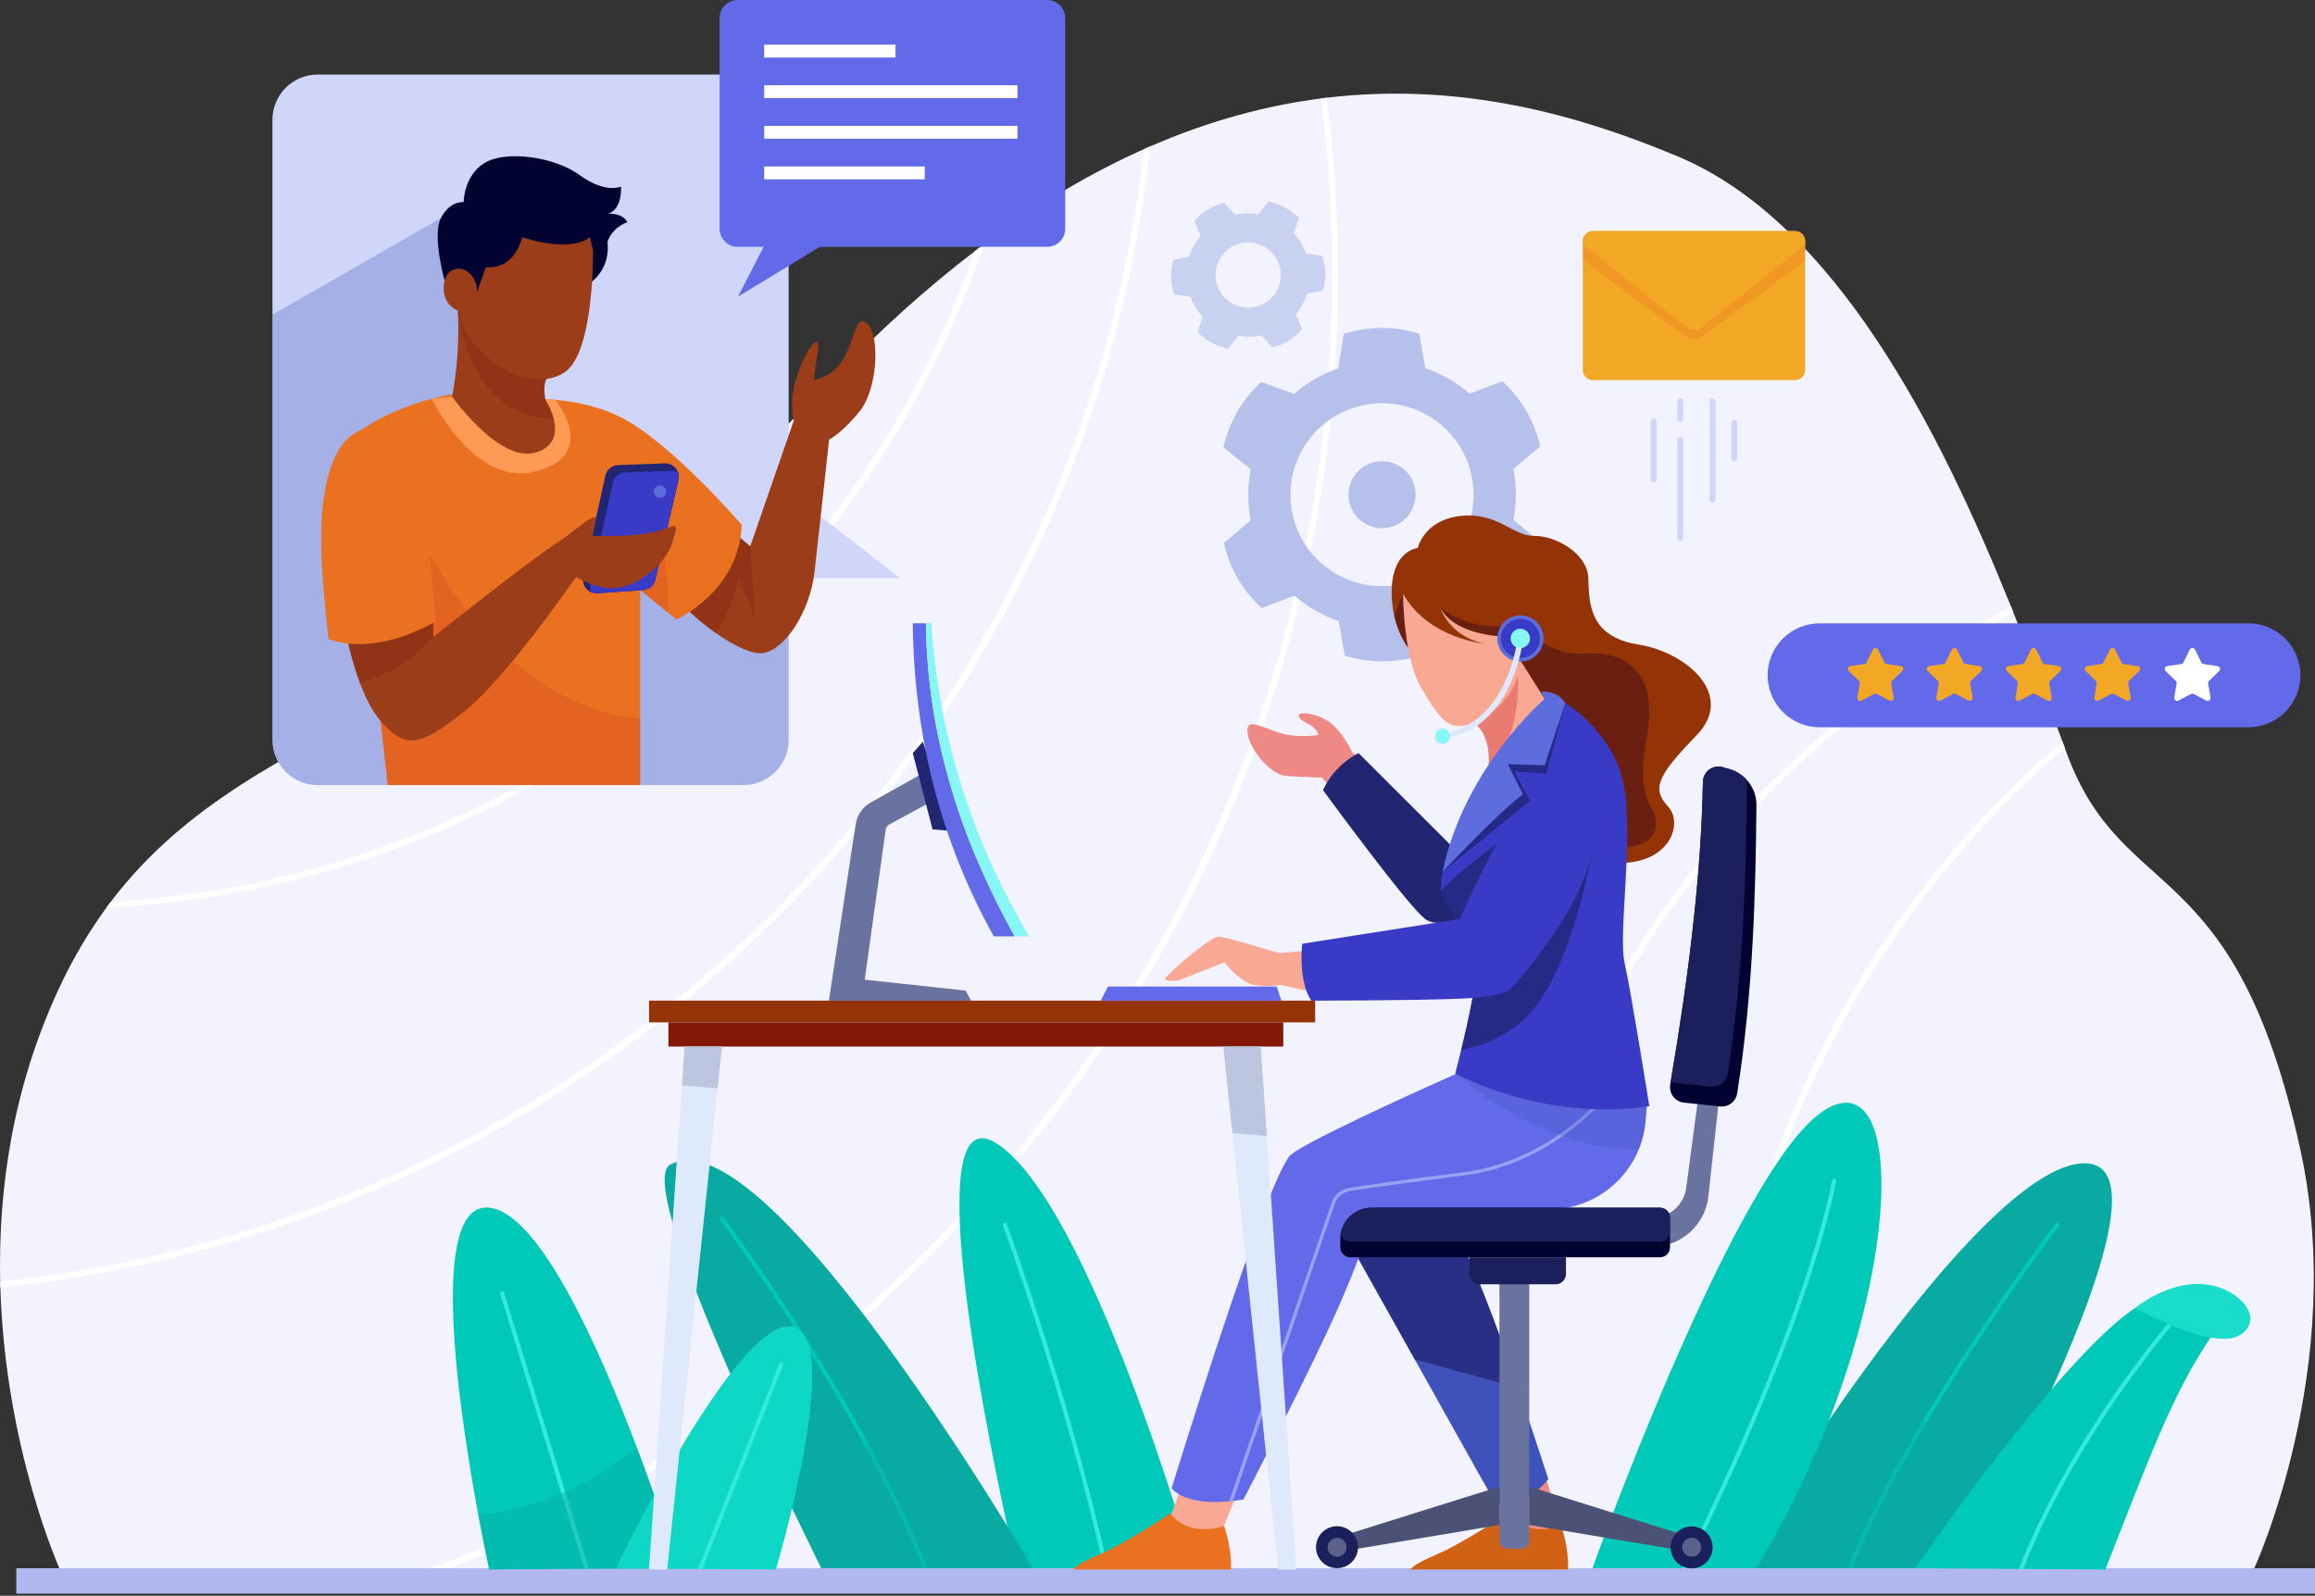 <svg width="219" height="151" viewBox="0 0 219 151" fill="none" xmlns="http://www.w3.org/2000/svg">
<rect x="0" y="0" width="219" height="151" fill="#333333" stroke="none"/>
<path d="M213.206 148.511H5.668C5.668 148.511 0.496 137.11 0.033 121.83C0.033 121.645 0.026 121.456 0.017 121.27C-0.171 112.699 1.138 102.956 5.668 93.345C6.886 90.73 8.355 88.239 10.054 85.907C10.195 85.714 10.338 85.521 10.479 85.332C24.466 66.895 48.685 67.29 78.506 36.15C83.194 31.256 87.772 27.159 92.235 23.755C92.516 23.543 92.799 23.329 93.081 23.117C98.302 19.224 103.361 16.274 108.234 14.104C108.432 14.014 108.633 13.927 108.83 13.841C114.462 11.392 119.844 9.978 124.958 9.318C125.144 9.29 125.329 9.269 125.515 9.246C138.51 7.705 149.721 11.04 158.679 14.783C173.555 20.994 183.465 40.575 190.244 57.399L190.469 57.967C192.217 62.332 193.752 66.497 195.107 70.177C195.185 70.377 195.256 70.579 195.331 70.78C195.39 70.951 195.452 71.112 195.512 71.278C200.859 85.771 211.4 80.383 217.619 108.81C222.108 129.324 213.206 148.511 213.206 148.511Z" fill="#F3F3FF"/>
<path d="M125.518 9.246C125.331 9.269 125.147 9.29 124.961 9.318C125.671 14.859 126.027 20.44 126.026 26.027C126.026 82.185 90.329 130.173 40.426 148.511H42.186C59.245 142.027 74.892 131.947 88.186 118.66C112.95 93.917 126.579 61.02 126.579 26.027C126.582 20.417 126.227 14.812 125.518 9.246Z" fill="white"/>
<path d="M108.237 14.104C101.713 70.472 56.573 115.257 0.02 121.275C0.028 121.461 0.032 121.649 0.035 121.835C27.856 118.921 53.638 106.679 73.696 86.634C93.553 66.785 105.759 41.332 108.832 13.836C108.635 13.922 108.435 14.014 108.237 14.104Z" fill="white"/>
<path d="M92.235 23.755C80.195 58.081 48.361 83.187 10.478 85.336C10.336 85.526 10.194 85.719 10.053 85.912C33.005 84.736 54.411 75.248 70.78 58.89C81.02 48.651 88.574 36.442 93.08 23.116C92.799 23.329 92.516 23.543 92.235 23.755Z" fill="white"/>
<path d="M190.473 57.963L190.248 57.395C181.839 61.779 174.152 67.425 167.455 74.136C149.939 91.642 140.289 114.921 140.289 139.676C140.289 142.646 140.427 145.591 140.703 148.511H141.264C140.984 145.604 140.843 142.659 140.841 139.676C140.84 104.207 160.997 73.355 190.473 57.963Z" fill="white"/>
<path d="M195.334 70.772C195.259 70.575 195.188 70.373 195.109 70.168C193.274 71.741 191.491 73.391 189.761 75.118C172.245 92.623 162.592 115.904 162.592 140.662C162.592 143.297 162.701 145.912 162.919 148.51H163.479C163.259 145.923 163.148 143.307 163.148 140.662C163.148 112.741 175.642 87.678 195.334 70.772Z" fill="white"/>
<path d="M219 148.393H1.544V150.8H219V148.393Z" fill="#B1B7EF"/>
<path d="M195.426 128.426C194.991 129.442 194.541 130.463 194.083 131.478C190.109 140.252 185.528 148.392 185.528 148.392H164.317C164.245 148.104 167.875 141.901 172.903 134.566C172.95 134.498 172.994 134.432 173.041 134.364C180.464 123.57 190.858 110.434 196.96 110.087C202.089 109.795 199.449 118.98 195.426 128.426Z" fill="#09AAA2"/>
<path d="M194.777 116.003C194.627 116.196 180.894 134.265 175.207 148.393H174.78C180.458 134.187 194.318 115.96 194.464 115.762C194.48 115.741 194.499 115.724 194.522 115.711C194.544 115.698 194.569 115.689 194.595 115.686C194.621 115.683 194.647 115.685 194.672 115.692C194.697 115.699 194.72 115.711 194.741 115.727C194.781 115.759 194.807 115.806 194.814 115.858C194.821 115.909 194.808 115.961 194.777 116.003Z" fill="#00C9B9"/>
<g style="mix-blend-mode:multiply" opacity="0.45">
<path d="M195.426 128.426C194.991 129.442 194.541 130.463 194.083 131.478C190.109 140.252 185.528 148.392 185.528 148.392H164.317C164.245 148.104 167.875 141.901 172.903 134.566C178.151 135.311 187.646 135.372 195.426 128.426Z" fill="#09AAA2"/>
</g>
<path d="M210.148 125.11C205.764 130.991 203.383 137.841 199.166 148.513L191.399 148.461H190.973L181.162 148.398C181.162 148.398 187.71 138.902 194.079 131.484C196.951 128.139 199.793 125.213 201.979 123.778L205.795 124.401L206.241 124.475L210.148 125.11Z" fill="#00C9B9"/>
<path d="M206.241 124.469C206.233 124.49 206.22 124.509 206.205 124.525C206.103 124.64 196.592 135.362 191.399 148.459H190.973C195.874 136.024 204.678 125.684 205.795 124.398C205.866 124.315 205.905 124.277 205.916 124.264C205.947 124.23 205.99 124.207 206.036 124.201C206.082 124.195 206.129 124.205 206.168 124.23C206.207 124.255 206.236 124.293 206.25 124.338C206.264 124.382 206.262 124.43 206.243 124.473L206.241 124.469Z" fill="#36EAD9"/>
<path d="M201.98 123.772C201.98 123.772 209.294 127.835 211.826 126.371C214.358 124.906 211.967 121.859 208.52 121.526C205.074 121.193 201.98 123.772 201.98 123.772Z" fill="#19DDCA"/>
<path d="M173.041 134.364C171.154 139.23 168.85 143.923 166.155 148.393H150.647C150.647 148.393 164.418 109.914 172.722 104.973C179.331 101.032 180.022 116.381 173.041 134.364Z" fill="#00C9B9"/>
<path d="M173.712 111.779C170.981 125.042 162.311 142.898 159.545 148.392H159.108C161.765 143.135 170.575 125.065 173.326 111.7C173.336 111.649 173.367 111.604 173.41 111.575C173.454 111.546 173.507 111.536 173.558 111.546C173.61 111.557 173.655 111.587 173.684 111.631C173.713 111.674 173.723 111.728 173.712 111.779Z" fill="#36EAD9"/>
<path d="M112.967 148.393H96.176C96.176 148.393 95.813 146.874 95.288 144.421C92.904 133.406 87.013 103.58 94.25 108.178C103.098 113.802 112.967 148.393 112.967 148.393Z" fill="#00C9B9"/>
<path d="M104.838 148.392H104.431C100.502 131.206 94.938 116.132 94.87 115.951C94.853 115.902 94.855 115.847 94.878 115.8C94.901 115.753 94.941 115.716 94.991 115.699C95.015 115.69 95.041 115.685 95.067 115.687C95.093 115.688 95.119 115.694 95.142 115.705C95.166 115.717 95.187 115.733 95.204 115.752C95.222 115.772 95.235 115.795 95.243 115.819C95.308 115.998 100.895 131.147 104.838 148.392Z" fill="#36EAD9"/>
<path d="M97.673 148.393H77.704C77.704 148.393 76.572 146.129 74.926 142.701C73.942 140.649 72.779 138.186 71.567 135.535C71.488 135.37 71.413 135.204 71.338 135.039C70.734 133.711 70.119 132.346 69.508 130.965C69.369 130.646 69.227 130.322 69.085 129.999C65.048 120.731 61.496 111.227 63.407 110.2C69.299 107.037 81.745 123.668 89.901 135.988C92.065 139.248 93.923 142.211 95.284 144.419C96.785 146.865 97.673 148.393 97.673 148.393Z" fill="#09AAA2"/>
<path d="M87.748 148.392H87.329C84.523 141.325 80.383 133.981 76.675 128.031C76.142 127.178 75.621 126.358 75.112 125.569C71.292 119.638 68.254 115.592 68.174 115.486C68.142 115.444 68.128 115.391 68.135 115.339C68.142 115.287 68.169 115.239 68.211 115.207C68.253 115.175 68.306 115.161 68.359 115.168C68.411 115.175 68.458 115.203 68.49 115.245C68.573 115.355 71.884 119.763 75.944 126.137C75.944 126.137 75.944 126.145 75.952 126.149C76.039 126.283 76.126 126.42 76.217 126.563C76.221 126.572 76.226 126.58 76.233 126.587C80.162 132.791 84.732 140.749 87.748 148.392Z" fill="#00C9B9"/>
<g style="mix-blend-mode:multiply" opacity="0.45">
<path d="M97.673 148.393H77.704C77.704 148.393 76.572 146.129 74.925 142.702C73.942 140.649 72.779 138.187 71.567 135.535C71.487 135.37 71.413 135.205 71.338 135.039C70.734 133.711 70.119 132.346 69.508 130.965C74.702 134.586 83.051 138.982 89.897 135.989C92.06 139.249 93.918 142.213 95.279 144.421C96.785 146.865 97.673 148.393 97.673 148.393Z" fill="#09AAA2"/>
</g>
<path d="M64.196 148.393L59.465 148.424L55.705 148.447H55.294L46.276 148.506C46.276 148.506 45.827 146.454 45.251 143.363C43.447 133.662 40.418 113.665 46.276 114.278C50.969 114.761 56.581 127.261 60.254 136.986C60.85 138.556 61.395 140.062 61.877 141.43C63.316 145.513 64.196 148.393 64.196 148.393Z" fill="#00C9B9"/>
<path d="M55.705 148.447H55.294L47.321 122.429C47.306 122.38 47.312 122.327 47.336 122.282C47.361 122.237 47.402 122.203 47.452 122.188C47.476 122.18 47.502 122.178 47.527 122.18C47.553 122.183 47.577 122.19 47.6 122.202C47.622 122.215 47.642 122.231 47.658 122.251C47.674 122.271 47.686 122.294 47.693 122.318L55.705 148.447Z" fill="#36EAD9"/>
<g style="mix-blend-mode:multiply" opacity="0.45">
<path d="M64.196 148.393L59.465 148.424L55.705 148.447H55.294L46.276 148.506C46.276 148.506 45.827 146.454 45.251 143.363C52.184 142.678 57.362 139.356 60.254 136.987C60.85 138.556 61.395 140.063 61.877 141.43C63.316 145.513 64.196 148.393 64.196 148.393Z" fill="#09AAA2"/>
</g>
<path d="M74.93 142.702C74.14 146.03 73.403 148.511 73.403 148.511L66.454 148.468H66.027L59.465 148.429L58.25 148.42C58.25 148.42 59.733 145.344 61.874 141.44C63.918 137.725 66.561 133.257 69.087 130.004C71.227 127.248 73.278 125.358 74.813 125.52C74.913 125.532 75.012 125.55 75.109 125.574C75.439 125.675 75.729 125.875 75.941 126.146C75.941 126.146 75.941 126.155 75.95 126.159C76.051 126.288 76.14 126.426 76.215 126.573C76.218 126.582 76.224 126.59 76.23 126.597C76.447 127.052 76.596 127.537 76.672 128.036C77.281 131.537 76.05 137.976 74.93 142.702Z" fill="#0ED8C5"/>
<path d="M74.09 129.174L71.572 135.535L66.454 148.467H66.027L71.343 135.044L73.722 129.033C73.742 128.985 73.78 128.946 73.828 128.926C73.876 128.905 73.93 128.904 73.978 128.923C74.026 128.942 74.065 128.979 74.086 129.026C74.106 129.073 74.108 129.126 74.09 129.174Z" fill="#36EAD9"/>
<path d="M130.74 49.982C132.492 49.982 133.912 48.562 133.912 46.811C133.912 45.06 132.492 43.641 130.74 43.641C128.988 43.641 127.567 45.06 127.567 46.811C127.567 48.562 128.988 49.982 130.74 49.982Z" fill="#B5C1EA"/>
<path d="M143.169 49.204C143.477 47.609 143.475 45.969 143.162 44.375L145.699 42.247C145.164 39.832 143.963 37.78 142.131 36.072L139.029 37.252C137.802 36.185 136.38 35.366 134.842 34.838L134.264 31.578C131.907 30.836 129.528 30.854 127.13 31.578L126.602 34.85C125.066 35.382 123.648 36.205 122.424 37.274L119.308 36.144C117.487 37.814 116.308 39.878 115.741 42.319L118.313 44.411C118.005 46.006 118.007 47.646 118.32 49.24L115.783 51.369C116.318 53.783 117.519 55.836 119.351 57.544L122.454 56.363C123.681 57.429 125.102 58.249 126.64 58.778L127.218 62.037C129.575 62.78 131.954 62.761 134.346 62.037L134.874 58.766C136.41 58.234 137.829 57.411 139.053 56.341L142.168 57.471C143.991 55.802 145.168 53.737 145.735 51.296L143.169 49.204ZM122.077 46.811C122.077 45.099 122.585 43.425 123.536 42.001C124.488 40.577 125.841 39.468 127.424 38.812C129.007 38.157 130.749 37.985 132.429 38.319C134.11 38.653 135.653 39.477 136.865 40.688C138.076 41.899 138.902 43.441 139.236 45.121C139.57 46.8 139.399 48.541 138.743 50.123C138.088 51.705 136.977 53.057 135.553 54.008C134.128 54.959 132.453 55.467 130.74 55.467C128.442 55.467 126.239 54.555 124.615 52.932C122.99 51.309 122.077 49.107 122.077 46.811Z" fill="#B5C1EA"/>
<path opacity="0.67" d="M123.554 23.982C123.425 23.635 123.264 23.3 123.071 22.984C122.875 22.661 122.647 22.359 122.391 22.081L122.874 20.632C122.096 19.823 121.085 19.275 119.982 19.062L119.044 20.27C118.304 20.145 117.546 20.165 116.814 20.328L115.801 19.183C114.709 19.451 113.727 20.05 112.99 20.899L113.57 22.315C113.093 22.894 112.733 23.56 112.508 24.275L111.008 24.58C110.695 25.658 110.724 26.808 111.09 27.869L112.607 28.076C112.87 28.779 113.266 29.424 113.773 29.977L113.29 31.426C114.071 32.236 115.084 32.784 116.189 32.995L117.127 31.788C117.867 31.912 118.624 31.892 119.357 31.73L120.369 32.875C121.461 32.607 122.443 32.008 123.18 31.159L122.6 29.743C123.077 29.164 123.438 28.498 123.663 27.782L125.162 27.478C125.476 26.4 125.448 25.25 125.081 24.189L123.554 23.982ZM119.689 28.66C119.168 28.978 118.565 29.135 117.955 29.11C117.345 29.085 116.757 28.88 116.263 28.521C115.77 28.162 115.395 27.665 115.184 27.092C114.974 26.52 114.938 25.898 115.081 25.305C115.225 24.712 115.541 24.175 115.989 23.762C116.438 23.349 116.999 23.078 117.602 22.983C118.205 22.888 118.822 22.975 119.376 23.231C119.93 23.487 120.395 23.901 120.713 24.422C121.139 25.119 121.271 25.958 121.078 26.753C120.886 27.547 120.387 28.233 119.689 28.66Z" fill="#B5C1EA"/>
<path d="M74.604 11.337V46.518L85.138 54.701H74.604V70.008C74.604 71.144 74.151 72.234 73.347 73.037C72.543 73.84 71.452 74.291 70.315 74.291H30.058C29.496 74.291 28.939 74.18 28.419 73.965C27.899 73.75 27.426 73.434 27.028 73.036C26.63 72.638 26.315 72.166 26.099 71.647C25.884 71.127 25.773 70.57 25.774 70.008V11.335C25.773 10.772 25.884 10.216 26.099 9.696C26.315 9.176 26.63 8.704 27.028 8.307C27.426 7.909 27.899 7.593 28.419 7.378C28.939 7.163 29.496 7.053 30.058 7.053H70.315C70.878 7.052 71.436 7.163 71.956 7.378C72.476 7.593 72.949 7.909 73.348 8.307C73.746 8.705 74.062 9.177 74.278 9.697C74.493 10.217 74.604 10.774 74.604 11.337Z" fill="#CFD6F9"/>
<g style="mix-blend-mode:multiply" opacity="0.29">
<path d="M74.604 56.872V70.008C74.604 71.144 74.151 72.234 73.347 73.037C72.543 73.84 71.452 74.291 70.315 74.291H30.058C29.496 74.291 28.939 74.18 28.419 73.965C27.899 73.75 27.426 73.434 27.028 73.037C26.63 72.639 26.315 72.166 26.099 71.647C25.884 71.127 25.773 70.57 25.774 70.008V29.782L41.704 20.64L47.407 39.626L73.361 56.139L74.604 56.872Z" fill="#3F51BA"/>
</g>
<path d="M81.375 38.853C79.757 40.906 78.431 41.606 78.431 41.606C78.431 41.606 77.5 50.227 77.058 54.1C76.615 57.973 74.197 61.498 72.2 61.797C71.19 61.952 69.45 61.124 67.722 59.904C66.492 59.042 65.353 58.056 64.324 56.962C64.028 56.643 63.76 56.324 63.519 56.012C61.502 53.39 67.773 49.825 68.333 49.513C68.347 49.508 68.361 49.501 68.373 49.493L70.973 51.697L75.097 39.784C75.097 39.784 74.604 38.069 75.339 35.765C76.073 33.462 77.055 32.085 77.347 32.385C77.64 32.684 76.91 35.13 77.055 35.962C77.055 35.962 79.116 35.572 80.047 33.512C80.979 31.453 81.077 29.589 82.158 30.768C83.239 31.948 82.994 36.794 81.375 38.853Z" fill="#9B3D18"/>
<g style="mix-blend-mode:multiply" opacity="0.42">
<path d="M71.439 58.58L69.9 54.785C69.9 54.785 69.284 57.712 67.726 59.904C66.495 59.042 65.357 58.056 64.328 56.962L68.337 49.513C68.351 49.508 68.364 49.501 68.377 49.493L70.977 51.697L71.439 58.58Z" fill="#842715"/>
</g>
<path d="M70.166 49.657C69.933 55.971 63.986 58.623 63.986 58.623L60.559 55.814V74.285H36.682L35.143 60.515C32.754 61.054 31.34 60.463 31.34 60.463C30.855 57.255 30.653 54.011 30.736 50.767C30.87 46.694 31.582 42.842 33.446 41.27C35.723 39.348 38.92 38.252 40.84 37.733C41.839 37.461 42.491 37.344 42.491 37.344L43.995 37.465L48.465 37.81C49.808 37.689 51.16 37.695 52.502 37.827C54.404 37.999 56.703 38.449 58.784 39.511C63.523 41.93 70.166 49.657 70.166 49.657Z" fill="#EA711F"/>
<g style="mix-blend-mode:multiply" opacity="0.29">
<path d="M60.559 68.007V74.295H36.682L35.143 60.515C32.754 61.055 31.34 60.463 31.34 60.463C30.855 57.255 30.653 54.011 30.736 50.768C31.078 50.669 38.165 47.387 38.165 47.387C38.444 47.649 45.285 66.527 60.559 68.007Z" fill="#D84023"/>
</g>
<path d="M50.441 44.657C44.794 45.944 40.844 37.733 40.844 37.733C40.948 37.72 42.275 37.582 43.999 37.461L48.469 37.806C49.812 37.685 51.164 37.691 52.506 37.823C53.51 39.046 56.09 43.379 50.441 44.657Z" fill="#FF9A55"/>
<path d="M50.696 42.816C47.235 43.855 42.773 37.535 42.773 37.535C43.273 34.831 43.452 32.078 43.308 29.333C43.308 29.316 43.308 29.299 43.308 29.287C43.307 29.267 43.304 29.248 43.3 29.229C43.3 29.174 43.3 29.149 43.3 29.149C43.3 29.149 52.118 35.194 51.715 35.812C51.311 36.43 51.594 37.835 51.594 37.835C51.94 38.391 52.205 38.993 52.379 39.624C52.675 40.809 52.587 42.244 50.696 42.816Z" fill="#9B3D18"/>
<g style="mix-blend-mode:multiply" opacity="0.42">
<path d="M52.371 39.624C44.697 39.545 43.454 30.717 43.31 29.333C43.31 29.316 43.31 29.299 43.31 29.287C43.309 29.267 43.306 29.248 43.302 29.229C43.302 29.174 43.302 29.149 43.302 29.149C43.302 29.149 52.121 35.194 51.717 35.812C51.314 36.43 51.596 37.835 51.596 37.835C51.939 38.392 52.2 38.994 52.371 39.624Z" fill="#842715"/>
</g>
<path d="M42.056 26.527C42.056 26.527 40.863 22.302 41.706 20.64C42.549 18.979 43.862 19.122 43.862 19.122C43.862 19.122 43.872 16.598 45.856 15.409C47.839 14.22 52.379 14.785 54.836 16.569C57.293 18.354 58.754 17.656 58.754 17.656C58.754 17.656 58.904 19.812 57.514 20.233C57.514 20.233 58.854 20.085 59.349 21.027C59.349 21.027 57.96 21.448 57.465 22.886C57.465 22.886 57.986 25.76 55.133 27.198C52.281 28.636 45.785 29.428 45.785 29.428L43.429 28.611L42.056 26.527Z" fill="#020331"/>
<path d="M56.101 23.683C56.101 23.683 56.249 33.484 53.348 35.272C49.568 37.604 43.751 33.047 43.453 29.428C43.453 29.428 41.762 29.007 41.99 26.876C42.218 24.745 45.01 24.944 45.139 27.594L45.978 25.27C45.978 25.27 48.489 25.739 49.405 22.444C49.405 22.444 53.769 24.006 55.807 22.444L56.101 23.683Z" fill="#9B3D18"/>
<g style="mix-blend-mode:multiply" opacity="0.29">
<path d="M60.559 55.814C60.559 55.814 60.811 49.12 59.351 43.834C59.351 43.834 63.67 50.149 63.163 57.949L60.559 55.814Z" fill="#D84023"/>
</g>
<path d="M64.185 45.416L62.002 54.848C61.941 55.115 61.795 55.355 61.586 55.533C61.377 55.711 61.117 55.818 60.843 55.837L56.514 56.14C56.316 56.153 56.118 56.12 55.934 56.044C55.655 55.93 55.425 55.72 55.286 55.452C55.147 55.184 55.107 54.875 55.174 54.581L57.265 45.015C57.325 44.736 57.477 44.486 57.696 44.303C57.915 44.121 58.188 44.017 58.473 44.008L62.89 43.849C63.087 43.84 63.284 43.877 63.464 43.958C63.644 44.038 63.804 44.159 63.929 44.311C64.055 44.463 64.144 44.642 64.189 44.834C64.233 45.026 64.233 45.226 64.187 45.418L64.185 45.416Z" fill="#212572"/>
<path d="M64.185 45.416L62.002 54.848C61.941 55.115 61.795 55.356 61.586 55.534C61.377 55.712 61.117 55.818 60.843 55.837L56.514 56.14C56.316 56.153 56.118 56.12 55.934 56.044C55.835 55.804 55.812 55.538 55.87 55.284L57.961 45.714C58.022 45.436 58.174 45.186 58.393 45.004C58.612 44.822 58.885 44.717 59.169 44.707L63.586 44.548C63.771 44.54 63.956 44.574 64.127 44.647C64.225 44.891 64.246 45.16 64.185 45.416Z" fill="#393BC6"/>
<path d="M63.01 46.639C62.986 46.752 62.929 46.856 62.846 46.938C62.763 47.019 62.658 47.074 62.544 47.096C62.43 47.117 62.312 47.105 62.205 47.059C62.098 47.014 62.007 46.938 61.944 46.841C61.88 46.744 61.847 46.63 61.848 46.514C61.849 46.398 61.884 46.285 61.949 46.189C62.015 46.093 62.107 46.019 62.215 45.975C62.322 45.932 62.44 45.921 62.554 45.945C62.63 45.96 62.701 45.991 62.765 46.034C62.829 46.078 62.883 46.133 62.926 46.197C62.968 46.262 62.997 46.334 63.012 46.41C63.026 46.486 63.025 46.563 63.01 46.639Z" fill="#5E6DDD"/>
<path d="M63.586 51.382C63.026 53.279 60.61 55.227 58.606 55.59C56.602 55.952 54.499 54.589 54.499 54.589C54.499 54.589 47.775 64.368 43.717 67.492C39.66 70.616 38.402 70.947 36.003 68.216C35.226 67.329 34.582 66.036 34.077 64.688C33.016 61.887 32.523 58.87 32.523 58.87L40.995 57.542V60.263C40.995 60.263 50.269 52.924 52.434 51.539C54.6 50.155 55.438 49.023 56.413 48.921L55.991 50.711C55.991 50.711 60.461 50.869 62.356 50.203C64.251 49.536 64.15 49.481 63.586 51.382Z" fill="#9B3D18"/>
<g style="mix-blend-mode:multiply" opacity="0.42">
<path d="M40.993 57.538V60.259C40.993 60.259 38.852 63.123 34.076 64.689C33.014 61.888 32.522 58.871 32.522 58.871L40.993 57.538Z" fill="#842715"/>
</g>
<path d="M31.072 60.463C31.072 60.463 34.974 62.31 41.187 58.821C41.187 58.821 40.648 47.594 38.517 43.426C36.386 39.259 32.96 39.905 31.453 43.796C29.945 47.687 30.251 52.971 31.072 60.463Z" fill="#EA711F"/>
<path d="M142.538 143.249C142.538 143.249 138.31 146.08 135.929 147.08C133.548 148.081 133.44 148.511 133.44 148.511H148.348C148.365 147.111 148.142 145.718 147.689 144.393C146.945 142.277 142.538 143.249 142.538 143.249Z" fill="#D16115"/>
<path d="M140.564 139.504L142.68 143.316C142.68 143.316 144.198 145.509 147.689 144.393L146.119 139.504H140.564Z" fill="#EF8986"/>
<path d="M146.473 139.96C144.358 142.592 141.552 142.421 141.552 142.421L133.838 128.638L127.875 117.988V116.12L136.365 115.373L136.976 115.317C137.459 116.162 137.874 116.929 138.275 117.732C139.242 119.638 140.126 121.716 141.497 125.388C142.129 127.078 142.877 129.216 143.597 131.324C145.093 135.688 146.473 139.96 146.473 139.96Z" fill="#3F51BA"/>
<path opacity="0.75" d="M143.602 131.315C140.522 130.469 136.945 129.482 133.843 128.638L127.875 117.988V116.12L136.365 115.373L138.275 117.728C139.242 119.634 140.126 121.712 141.497 125.384C142.129 127.072 142.877 129.207 143.602 131.315Z" fill="#212572"/>
<path d="M110.65 143.249C110.65 143.249 106.422 146.08 104.041 147.08C101.66 148.081 101.552 148.511 101.552 148.511H116.46C116.476 147.111 116.254 145.718 115.801 144.393C115.057 142.277 110.65 143.249 110.65 143.249Z" fill="#EA711F"/>
<path d="M112.253 139.332L110.792 143.316C110.792 143.316 112.31 145.508 115.801 144.393L117.804 139.332H112.253Z" fill="#F9A993"/>
<path d="M155.803 104.441L155.682 105.991C155.518 108.159 154.587 110.197 153.054 111.74C151.522 113.282 149.489 114.228 147.321 114.407L129.459 115.903C129.459 115.903 129.534 116.945 126.863 123.129C124.192 129.314 117.629 141.891 117.629 141.891C117.276 141.948 116.939 141.998 116.62 142.031C116.5 142.044 116.386 142.058 116.269 142.066C111.92 142.471 110.833 140.828 110.833 140.828C110.833 140.828 119.993 111.009 122.127 109.258C123.65 108.004 132.659 103.883 137.71 101.622C137.79 101.585 137.869 101.55 137.944 101.516C139.855 100.66 141.14 100.096 141.14 100.096L142.671 100.55L155.803 104.441Z" fill="#636AEA"/>
<path d="M151.695 104.09C151.647 104.151 146.637 110.213 138.428 111.239C132.802 111.943 129.295 112.458 127.706 112.706C127.38 112.757 127.073 112.896 126.82 113.109C126.566 113.322 126.376 113.6 126.27 113.913L116.628 142.03C116.507 142.042 116.386 142.055 116.275 142.065L125.969 113.815C126.094 113.447 126.317 113.119 126.616 112.869C126.914 112.619 127.276 112.455 127.66 112.397C129.249 112.155 132.76 111.633 138.391 110.93C146.471 109.919 151.399 103.957 151.446 103.896L151.695 104.09Z" fill="#98A1F4"/>
<g style="mix-blend-mode:multiply" opacity="0.29">
<path d="M155.802 104.441L155.682 105.991C155.608 106.958 155.382 107.906 155.011 108.802C145.649 108.661 138.4 102.245 137.714 101.616C137.68 101.582 137.66 101.567 137.66 101.567L137.948 101.51L142.675 100.544L155.802 104.441Z" fill="#3F51BA"/>
</g>
<path d="M160.845 102.425L159.516 112.4C159.413 113.184 159.028 113.903 158.434 114.425C157.84 114.946 157.076 115.234 156.286 115.235V117.98C157.606 117.98 158.881 117.493 159.864 116.612C160.847 115.731 161.47 114.518 161.614 113.206L162.79 102.425H160.845Z" fill="#6A73A0"/>
<path d="M157.984 115.226V118.03C157.984 118.28 157.884 118.52 157.707 118.696C157.53 118.873 157.29 118.973 157.039 118.973H127.74C127.49 118.973 127.25 118.873 127.073 118.696C126.896 118.52 126.796 118.28 126.795 118.03V117.227C126.794 117.08 126.806 116.933 126.831 116.788C126.935 116.09 127.286 115.454 127.821 114.993C128.355 114.533 129.038 114.281 129.743 114.281H157.044C157.294 114.283 157.533 114.383 157.709 114.56C157.885 114.737 157.984 114.976 157.984 115.226Z" fill="#020331"/>
<path d="M157.984 115.226V116.539C157.984 116.663 157.96 116.786 157.913 116.901C157.865 117.015 157.796 117.119 157.708 117.207C157.62 117.295 157.516 117.364 157.401 117.412C157.287 117.459 157.164 117.483 157.04 117.483H127.74C127.533 117.484 127.331 117.416 127.167 117.29C127.002 117.164 126.884 116.987 126.831 116.787C126.935 116.089 127.286 115.453 127.821 114.992C128.355 114.532 129.038 114.28 129.743 114.28H157.044C157.294 114.282 157.533 114.382 157.709 114.559C157.885 114.737 157.984 114.976 157.984 115.226Z" fill="#1B1F5B"/>
<path d="M164.335 103.474C164.274 103.845 164.073 104.178 163.774 104.406C163.475 104.634 163.101 104.739 162.727 104.699L159.301 104.337C159.101 104.316 158.907 104.253 158.732 104.154C158.556 104.055 158.403 103.921 158.282 103.76C158.16 103.6 158.073 103.416 158.025 103.22C157.978 103.025 157.971 102.821 158.005 102.623C158.02 102.541 158.032 102.458 158.047 102.381C159.759 92.346 160.946 82.739 161.101 73.986C161.104 73.759 161.159 73.535 161.263 73.333C161.366 73.131 161.515 72.956 161.698 72.821C161.881 72.687 162.093 72.596 162.316 72.557C162.54 72.517 162.77 72.53 162.988 72.595L163.623 72.781C164.359 72.998 165.005 73.449 165.463 74.065C165.92 74.681 166.165 75.429 166.16 76.196C166.078 84.456 165.868 93.756 164.335 103.474Z" fill="#020331"/>
<path d="M163.437 101.596C163.378 101.967 163.179 102.301 162.88 102.53C162.582 102.758 162.207 102.864 161.833 102.825L158.403 102.462C158.279 102.45 158.157 102.421 158.041 102.377C159.753 92.341 160.94 82.735 161.095 73.981C161.098 73.754 161.154 73.53 161.258 73.328C161.363 73.126 161.512 72.951 161.696 72.817C161.879 72.683 162.092 72.593 162.316 72.554C162.54 72.516 162.77 72.529 162.988 72.595L163.623 72.781C164.237 72.962 164.79 73.307 165.223 73.778C165.25 73.958 165.262 74.139 165.259 74.321C165.185 82.578 164.97 91.881 163.437 101.596Z" fill="#1B1F5B"/>
<path d="M144.662 120.918V145.818C144.662 146.01 144.586 146.194 144.45 146.33C144.314 146.466 144.13 146.542 143.937 146.542H142.576C142.384 146.542 142.199 146.466 142.063 146.33C141.927 146.194 141.851 146.01 141.851 145.818V120.918H144.662Z" fill="#6A73A0"/>
<g style="mix-blend-mode:multiply" opacity="0.29">
<path d="M144.662 120.918V131.639L141.861 130.841V120.918H144.662Z" fill="#6A73A0"/>
</g>
<path d="M126.303 146.907L141.86 144.3V140.665L126.303 145.544V146.907Z" fill="#4B5275"/>
<path d="M128.416 146.86C128.668 145.793 128.007 144.724 126.94 144.472C125.872 144.22 124.802 144.881 124.55 145.948C124.298 147.015 124.96 148.084 126.027 148.336C127.095 148.587 128.164 147.927 128.416 146.86Z" fill="#1B1F5B"/>
<path d="M127.385 146.414C127.385 146.591 127.332 146.765 127.234 146.912C127.135 147.06 126.995 147.175 126.831 147.243C126.667 147.31 126.486 147.328 126.312 147.293C126.138 147.259 125.978 147.173 125.852 147.048C125.727 146.922 125.641 146.762 125.607 146.588C125.572 146.414 125.59 146.234 125.659 146.07C125.727 145.906 125.842 145.766 125.99 145.667C126.137 145.569 126.311 145.517 126.489 145.517C126.606 145.517 126.723 145.54 126.832 145.585C126.941 145.63 127.04 145.696 127.123 145.78C127.206 145.863 127.272 145.962 127.317 146.071C127.362 146.179 127.385 146.296 127.385 146.414Z" fill="#5B6189"/>
<path d="M160.219 146.907L144.662 144.3V140.665L160.219 145.544V146.907Z" fill="#4B5275"/>
<path d="M160.484 148.355C161.552 148.103 162.213 147.034 161.961 145.967C161.709 144.9 160.639 144.24 159.572 144.491C158.504 144.743 157.843 145.812 158.095 146.879C158.347 147.946 159.417 148.606 160.484 148.355Z" fill="#1B1F5B"/>
<path d="M159.137 146.414C159.138 146.591 159.191 146.764 159.29 146.91C159.389 147.057 159.53 147.171 159.694 147.238C159.858 147.305 160.038 147.322 160.212 147.287C160.385 147.252 160.545 147.166 160.669 147.04C160.794 146.914 160.879 146.754 160.913 146.581C160.947 146.407 160.928 146.227 160.86 146.063C160.792 145.9 160.676 145.761 160.529 145.663C160.381 145.565 160.208 145.513 160.031 145.513C159.913 145.514 159.796 145.537 159.687 145.583C159.578 145.628 159.48 145.695 159.397 145.778C159.314 145.862 159.248 145.961 159.203 146.07C159.159 146.179 159.136 146.296 159.137 146.414Z" fill="#5B6189"/>
<path d="M138.984 118.973H148.14V120.542C148.14 120.803 148.036 121.053 147.852 121.238C147.667 121.422 147.417 121.526 147.155 121.526H139.968C139.707 121.526 139.457 121.422 139.272 121.238C139.088 121.054 138.984 120.804 138.984 120.543V118.974V118.973Z" fill="#1B1F5B"/>
<path d="M124.415 94.685H61.399V96.744H124.415V94.685Z" fill="#933306"/>
<path d="M121.4 96.744H63.231V99.031H121.4V96.744Z" fill="#841807"/>
<path d="M68.305 99.032L67.888 102.991L63.116 148.51H61.399L64.508 102.695L64.758 99.032H68.305Z" fill="#DEE9FC"/>
<path d="M122.627 148.51H120.91L116.582 107.221L115.722 99.032H119.273L119.848 107.501L122.627 148.51Z" fill="#DEE9FC"/>
<g style="mix-blend-mode:multiply" opacity="0.29">
<path d="M64.758 99.032H68.304L67.888 102.991L64.508 102.695L64.758 99.032Z" fill="#6A73A0"/>
</g>
<g style="mix-blend-mode:multiply" opacity="0.29">
<path d="M119.848 107.501L116.582 107.221L115.722 99.032H119.273L119.848 107.501Z" fill="#6A73A0"/>
</g>
<path d="M91.863 94.688H78.412L79.77 85.764L80.951 77.999C81.017 77.568 81.18 77.157 81.428 76.799C81.677 76.441 82.003 76.144 82.384 75.931L87.418 73.109L88.022 75.893L84.129 78.011C84.035 78.062 83.954 78.134 83.892 78.222C83.831 78.31 83.791 78.412 83.777 78.518L82.959 84.402L81.804 92.704L91.347 93.734L91.863 94.688Z" fill="#6A73A0"/>
<g style="mix-blend-mode:multiply" opacity="0.29">
<path d="M88.033 75.891L84.14 78.008C84.046 78.059 83.965 78.132 83.903 78.22C83.842 78.308 83.802 78.409 83.788 78.515L82.959 84.402L79.77 85.761L80.951 77.996C81.017 77.565 81.18 77.155 81.428 76.797C81.677 76.438 82.003 76.141 82.384 75.928L87.418 73.107L88.033 75.891Z" fill="#6A73A0"/>
</g>
<path d="M87.303 70.189L86.35 71.267L88.218 78.481L90.194 78.643L87.303 70.189Z" fill="#212572"/>
<path d="M95.991 88.606H94.016C89.023 79.644 86.467 69.768 86.349 58.98H87.592C87.705 69.77 90.991 79.644 95.991 88.606Z" fill="#636AEA"/>
<path d="M97.374 88.606H95.991C90.991 79.644 87.705 69.772 87.592 58.98H88.104C88.824 69.777 92.003 79.618 97.374 88.606Z" fill="#86F7F5"/>
<path d="M104.814 93.351H120.779L121.218 94.685H104.127L104.814 93.351Z" fill="#636AEA"/>
<path d="M160.547 69.518C156.949 73.26 156.167 74.562 157.762 76.266C159.356 77.971 157.883 81.905 152.79 81.645C147.697 81.384 141.807 64.506 141.807 64.506L134.041 61.572L133.195 61.256C133.195 61.256 132.339 60.17 131.905 58.302C131.696 57.407 131.615 56.487 131.664 55.569C131.849 52.044 134.115 51.858 134.115 51.858C134.115 51.858 134.707 49.189 138.194 48.818C141.682 48.447 143.131 50.75 145.136 50.711C147.14 50.672 150.183 52.355 150.258 54.722C150.332 57.088 150.334 60.242 154.969 60.985C159.604 61.727 164.146 65.772 160.547 69.518Z" fill="#933306"/>
<path d="M134.041 61.575L133.196 61.26C133.196 61.26 132.339 60.174 131.906 58.306C132.28 57.178 132.726 56.173 132.726 56.173L134.041 61.575Z" fill="#6B1F10"/>
<path d="M136.239 57.481C136.239 57.481 139.189 60.035 143.616 59.03C143.616 59.03 146.557 62.12 149.755 61.849C152.953 61.579 157.019 62.785 155.795 69.675C154.571 76.564 156.818 75.752 156.617 78.185C156.402 80.773 152.058 80.109 152.058 80.109L140.192 65.172L140.957 60.275C140.957 60.275 137.402 60.039 136.239 57.481Z" fill="#6B1F10"/>
<path d="M146.511 66.739L141.573 71.904L140.79 72.727C140.79 72.727 141.449 68.798 138.395 67.846C135.616 66.975 142.229 62.971 143.43 62.264L143.612 62.156L146.511 66.739Z" fill="#F9A993"/>
<path d="M141.573 71.904L140.79 72.726C140.79 72.726 141.449 68.798 138.395 67.846C135.616 66.975 142.229 62.971 143.43 62.264C143.5 62.684 144.383 68.105 141.573 71.904Z" fill="#EA7B73"/>
<path d="M132.729 56.176C132.729 56.176 132.729 62.158 134.454 65.11C136.266 68.198 137.071 69.032 138.803 68.611C140.535 68.19 144.064 65.713 143.702 62.24C143.702 62.24 144.789 61.684 144.453 60.21C144.117 58.736 142.477 58.262 142.037 60.21C142.037 60.21 137.555 60.099 136.247 57.484C136.247 57.484 137.082 60.293 140.589 60.933C140.581 60.93 135.125 60.486 132.729 56.176Z" fill="#F9A993"/>
<path d="M146.017 60.41C146.019 60.843 145.892 61.267 145.652 61.627C145.413 61.988 145.071 62.27 144.672 62.437C144.272 62.604 143.831 62.648 143.406 62.565C142.981 62.482 142.59 62.275 142.283 61.969C141.976 61.664 141.766 61.274 141.68 60.85C141.595 60.425 141.637 59.985 141.802 59.585C141.967 59.184 142.247 58.842 142.606 58.6C142.966 58.359 143.389 58.229 143.822 58.228C144.403 58.227 144.96 58.456 145.372 58.865C145.783 59.274 146.016 59.83 146.017 60.41Z" fill="#5E6DDD"/>
<path d="M144.531 62.12C145.476 61.728 145.925 60.646 145.534 59.701C145.142 58.757 144.059 58.309 143.114 58.7C142.169 59.091 141.72 60.173 142.112 61.118C142.503 62.062 143.586 62.511 144.531 62.12Z" fill="#393BC6"/>
<path d="M136.353 69.957L136.287 69.431C142.709 68.611 143.552 60.468 143.559 60.386L144.088 60.435C144.085 60.522 143.198 69.083 136.353 69.957Z" fill="#DEE9FC"/>
<path d="M137.175 69.674C137.175 69.816 137.133 69.954 137.054 70.071C136.976 70.189 136.864 70.281 136.733 70.335C136.603 70.389 136.459 70.403 136.32 70.375C136.181 70.348 136.054 70.28 135.954 70.18C135.854 70.08 135.786 69.952 135.758 69.814C135.731 69.675 135.745 69.531 135.799 69.401C135.853 69.27 135.945 69.159 136.062 69.08C136.18 69.002 136.318 68.96 136.46 68.96C136.649 68.96 136.831 69.035 136.965 69.169C137.099 69.303 137.175 69.485 137.175 69.674Z" fill="#86F7F5"/>
<path d="M144.738 60.41C144.738 60.591 144.684 60.768 144.584 60.918C144.483 61.069 144.34 61.186 144.173 61.255C144.006 61.325 143.821 61.343 143.644 61.307C143.466 61.272 143.303 61.185 143.175 61.057C143.047 60.929 142.96 60.766 142.924 60.589C142.889 60.411 142.907 60.227 142.976 60.06C143.046 59.893 143.163 59.75 143.314 59.649C143.464 59.549 143.641 59.495 143.822 59.495C144.065 59.495 144.298 59.591 144.47 59.763C144.642 59.934 144.738 60.167 144.738 60.41Z" fill="#86F7F5"/>
<path d="M128.894 72.029L127.948 71.214C127.948 71.214 126.861 68.9 125.456 68.12C124.051 67.34 122.756 67.386 122.863 67.742C123.089 68.496 124.297 68.336 124.726 69.543C124.726 69.543 122.561 69.956 120.547 69.181C118.534 68.406 117.803 68.104 118.055 69.543C118.308 70.982 120.195 73.326 121.679 73.427C123.164 73.527 125.071 73.582 125.071 73.582L126.298 75.04L128.894 72.029Z" fill="#EF8986"/>
<path d="M139.81 82.543L128.524 71.267C128.524 71.267 126.266 72.295 125.16 74.768C125.16 74.768 133.401 86.053 134.888 87.007C136.375 87.961 139.563 86.778 142.09 84.491C144.618 82.204 139.81 82.543 139.81 82.543Z" fill="#212572"/>
<path d="M156.028 104.673C145.843 106.165 137.666 101.567 137.666 101.567C137.666 101.567 137.908 100.657 138.23 99.339C138.925 96.507 139.975 91.787 139.68 90.223C139.524 89.376 139.174 88.576 138.657 87.886C138.46 87.609 138.247 87.352 138.035 87.102C137.573 86.553 137.1 86.045 136.731 85.458C136.51 85.091 136.378 84.678 136.345 84.251C136.205 82.952 136.731 81.607 136.731 81.607L142.114 72.077L148.075 66.523C148.075 66.523 152.71 69.274 153.632 74.418C154.553 79.562 153.059 88.314 153.688 91.117C154.318 93.919 156.028 104.673 156.028 104.673Z" fill="#393BC6"/>
<path opacity="0.75" d="M142.32 79.303L138.036 87.102C137.575 86.553 137.101 86.045 136.733 85.458C136.512 85.091 136.38 84.678 136.346 84.251C138.458 82.064 142.168 79.413 142.32 79.303Z" fill="#212572"/>
<path opacity="0.75" d="M150.648 80.376C150.648 80.376 148.654 93.01 143.602 96.973C142.04 98.201 140.193 99.015 138.233 99.34C138.927 96.507 139.973 91.787 139.683 90.224C139.525 89.376 139.175 88.576 138.658 87.885L150.648 80.376Z" fill="#212572"/>
<path d="M123.755 89.939L120.976 90.197C120.976 90.197 116.055 88.652 115.283 88.627C114.511 88.602 110.218 92.316 110.218 92.63C110.218 92.944 111.535 92.773 111.535 92.773L115.827 91.057C115.827 91.057 117.314 92.973 118.658 93.203C119.492 93.338 120.343 93.338 121.177 93.203L124.41 93.917L123.755 89.939Z" fill="#F9A993"/>
<path d="M123.186 89.306C123.186 89.306 122.782 92.779 124.041 94.685C124.041 94.685 133.884 94.685 138.195 94.496C142.507 94.306 142.815 93.694 143.616 92.779C144.417 91.864 149.221 86.222 150.441 81.304C151.661 76.386 150.727 72.548 147.809 72.534C144.306 72.519 138.119 86.947 138.119 86.947C138.119 86.947 134.151 87.594 129.459 88.318C124.767 89.043 123.186 89.306 123.186 89.306Z" fill="#393BC6"/>
<path opacity="0.75" d="M136.459 82.507L144.734 75.777L143.249 72.987L146.276 73.237L148.076 66.529L141.987 71.603L136.459 82.507Z" fill="#212572"/>
<path d="M146.127 66.131C146.127 66.131 138.517 72.614 136.463 82.507C136.463 82.507 141.778 76.824 144.074 75.165L142.635 72.306L146.122 72.42L148.071 66.529C147.66 65.839 146.949 65.428 145.796 65.428L146.127 66.131Z" fill="#5E6DDD"/>
<path d="M99.063 0H69.783C68.841 0 68.077 0.763 68.077 1.705V21.651C68.077 22.592 68.841 23.356 69.783 23.356H99.063C100.005 23.356 100.769 22.592 100.769 21.651V1.705C100.769 0.763 100.005 0 99.063 0Z" fill="#636AEA"/>
<path d="M72.714 22.443L69.807 28.076L78.505 22.781L72.714 22.443Z" fill="#636AEA"/>
<path d="M84.716 4.225H72.292V5.443H84.716V4.225Z" fill="white"/>
<path d="M96.251 8.068H72.292V9.286H96.251V8.068Z" fill="white"/>
<path d="M96.251 11.91H72.292V13.128H96.251V11.91Z" fill="white"/>
<path d="M87.483 15.752H72.292V16.97H87.483V15.752Z" fill="white"/>
<path d="M212.7 68.819H172.14C170.835 68.819 169.583 68.301 168.66 67.379C167.737 66.457 167.218 65.207 167.217 63.903C167.217 63.256 167.344 62.617 167.591 62.02C167.839 61.423 168.201 60.88 168.659 60.423C169.116 59.967 169.658 59.604 170.256 59.357C170.853 59.11 171.493 58.983 172.14 58.983H212.7C214.005 58.984 215.257 59.502 216.18 60.425C217.102 61.347 217.62 62.598 217.62 63.903C217.62 65.206 217.101 66.456 216.178 67.378C215.256 68.3 214.005 68.818 212.7 68.819Z" fill="#636AEA"/>
<path d="M177.676 61.478L178.272 62.686C178.291 62.725 178.32 62.76 178.356 62.786C178.392 62.812 178.434 62.829 178.478 62.835L179.807 63.029C179.858 63.036 179.905 63.057 179.944 63.09C179.983 63.123 180.012 63.166 180.028 63.215C180.044 63.263 180.046 63.316 180.034 63.365C180.022 63.415 179.996 63.46 179.959 63.496L178.993 64.435C178.961 64.466 178.937 64.504 178.924 64.546C178.91 64.588 178.907 64.633 178.914 64.676L179.141 66.004C179.15 66.055 179.145 66.107 179.125 66.154C179.106 66.201 179.074 66.243 179.033 66.273C178.991 66.303 178.942 66.321 178.891 66.325C178.84 66.329 178.789 66.318 178.744 66.294L177.552 65.668C177.512 65.647 177.469 65.636 177.424 65.636C177.38 65.636 177.336 65.647 177.297 65.668L176.106 66.294C176.06 66.318 176.009 66.329 175.958 66.325C175.907 66.321 175.858 66.303 175.817 66.273C175.775 66.243 175.743 66.201 175.724 66.154C175.705 66.107 175.699 66.055 175.708 66.004L175.935 64.676C175.943 64.633 175.939 64.588 175.926 64.546C175.912 64.504 175.888 64.466 175.857 64.435L174.89 63.496C174.854 63.46 174.828 63.415 174.816 63.365C174.803 63.316 174.805 63.264 174.821 63.215C174.837 63.167 174.866 63.123 174.904 63.09C174.943 63.057 174.991 63.036 175.041 63.029L176.37 62.835C176.414 62.829 176.456 62.812 176.492 62.786C176.528 62.76 176.557 62.725 176.577 62.686L177.172 61.478C177.193 61.429 177.229 61.387 177.273 61.358C177.318 61.328 177.371 61.313 177.424 61.313C177.478 61.313 177.53 61.328 177.575 61.358C177.62 61.387 177.655 61.429 177.676 61.478Z" fill="#F2A825"/>
<path d="M185.144 61.478L185.74 62.686C185.759 62.725 185.788 62.76 185.824 62.786C185.86 62.812 185.902 62.829 185.946 62.835L187.275 63.029C187.326 63.036 187.373 63.057 187.412 63.09C187.451 63.123 187.48 63.166 187.496 63.215C187.512 63.263 187.514 63.316 187.502 63.365C187.49 63.415 187.464 63.46 187.427 63.496L186.461 64.435C186.429 64.466 186.406 64.504 186.392 64.546C186.378 64.588 186.375 64.633 186.382 64.676L186.609 66.004C186.618 66.055 186.613 66.107 186.593 66.154C186.574 66.201 186.542 66.243 186.501 66.273C186.459 66.303 186.41 66.321 186.359 66.325C186.308 66.329 186.257 66.318 186.212 66.294L185.021 65.668C184.981 65.647 184.937 65.636 184.893 65.636C184.848 65.636 184.804 65.647 184.765 65.668L183.574 66.294C183.528 66.318 183.477 66.329 183.426 66.325C183.375 66.321 183.326 66.303 183.285 66.273C183.243 66.243 183.211 66.201 183.192 66.154C183.173 66.107 183.167 66.055 183.176 66.004L183.403 64.676C183.411 64.633 183.408 64.588 183.394 64.546C183.38 64.504 183.357 64.466 183.325 64.435L182.358 63.496C182.322 63.46 182.296 63.415 182.284 63.365C182.271 63.316 182.273 63.263 182.289 63.215C182.305 63.166 182.334 63.123 182.373 63.09C182.412 63.057 182.46 63.036 182.511 63.029L183.839 62.835C183.883 62.829 183.925 62.812 183.96 62.786C183.996 62.76 184.025 62.725 184.045 62.686L184.641 61.478C184.663 61.429 184.698 61.388 184.743 61.359C184.787 61.33 184.839 61.314 184.893 61.314C184.946 61.314 184.998 61.33 185.043 61.359C185.088 61.388 185.123 61.429 185.144 61.478Z" fill="#F2A825"/>
<path d="M192.629 61.478L193.225 62.686C193.244 62.725 193.273 62.76 193.309 62.786C193.345 62.812 193.387 62.829 193.431 62.835L194.76 63.029C194.811 63.036 194.858 63.057 194.897 63.09C194.936 63.123 194.965 63.166 194.981 63.215C194.997 63.263 194.999 63.316 194.987 63.365C194.975 63.415 194.949 63.46 194.912 63.496L193.946 64.435C193.914 64.466 193.891 64.504 193.877 64.546C193.863 64.588 193.86 64.633 193.867 64.676L194.094 66.004C194.103 66.055 194.098 66.107 194.078 66.154C194.059 66.201 194.027 66.243 193.986 66.273C193.944 66.303 193.895 66.321 193.844 66.325C193.793 66.329 193.742 66.318 193.697 66.294L192.506 65.668C192.467 65.647 192.423 65.636 192.378 65.636C192.334 65.636 192.29 65.647 192.251 65.668L191.059 66.294C191.013 66.318 190.962 66.329 190.911 66.325C190.86 66.321 190.811 66.303 190.77 66.273C190.728 66.243 190.696 66.201 190.677 66.154C190.658 66.107 190.652 66.055 190.661 66.004L190.888 64.676C190.896 64.633 190.893 64.588 190.879 64.546C190.865 64.504 190.842 64.466 190.81 64.435L189.843 63.496C189.807 63.46 189.781 63.415 189.769 63.365C189.756 63.316 189.758 63.263 189.774 63.215C189.79 63.166 189.819 63.123 189.858 63.09C189.897 63.057 189.945 63.036 189.996 63.029L191.324 62.835C191.368 62.829 191.41 62.812 191.446 62.786C191.482 62.76 191.511 62.725 191.531 62.686L192.126 61.478C192.148 61.429 192.183 61.388 192.228 61.359C192.272 61.33 192.324 61.314 192.378 61.314C192.431 61.314 192.483 61.33 192.528 61.359C192.573 61.388 192.608 61.429 192.629 61.478Z" fill="#F2A825"/>
<path d="M200.096 61.478L200.691 62.686C200.711 62.725 200.74 62.76 200.776 62.786C200.812 62.812 200.854 62.829 200.898 62.835L202.227 63.029C202.277 63.036 202.325 63.057 202.364 63.09C202.403 63.123 202.432 63.166 202.448 63.215C202.464 63.263 202.466 63.316 202.453 63.365C202.441 63.415 202.415 63.46 202.379 63.496L201.412 64.435C201.381 64.466 201.357 64.504 201.343 64.546C201.329 64.588 201.326 64.633 201.333 64.676L201.561 66.004C201.57 66.055 201.564 66.107 201.545 66.154C201.526 66.201 201.494 66.243 201.452 66.273C201.411 66.303 201.362 66.321 201.311 66.325C201.26 66.329 201.209 66.318 201.164 66.294L199.971 65.668C199.932 65.647 199.888 65.636 199.844 65.636C199.799 65.636 199.756 65.647 199.716 65.668L198.525 66.294C198.48 66.318 198.429 66.328 198.378 66.324C198.327 66.32 198.278 66.303 198.236 66.272C198.195 66.242 198.163 66.201 198.143 66.154C198.124 66.107 198.118 66.055 198.127 66.004L198.355 64.676C198.362 64.633 198.358 64.588 198.345 64.546C198.331 64.504 198.308 64.466 198.276 64.435L197.31 63.496C197.273 63.46 197.248 63.415 197.235 63.365C197.223 63.316 197.225 63.264 197.241 63.215C197.256 63.167 197.285 63.123 197.324 63.09C197.363 63.057 197.411 63.036 197.461 63.029L198.79 62.835C198.834 62.829 198.876 62.812 198.912 62.786C198.948 62.76 198.977 62.725 198.996 62.686L199.592 61.478C199.613 61.429 199.648 61.387 199.693 61.358C199.738 61.328 199.79 61.313 199.844 61.313C199.897 61.313 199.95 61.328 199.995 61.358C200.039 61.387 200.075 61.429 200.096 61.478Z" fill="#F2A825"/>
<path d="M207.652 61.478L208.247 62.686C208.267 62.725 208.296 62.76 208.332 62.786C208.368 62.812 208.41 62.829 208.454 62.835L209.783 63.029C209.833 63.036 209.881 63.057 209.92 63.09C209.959 63.123 209.988 63.166 210.004 63.215C210.02 63.263 210.022 63.316 210.01 63.365C209.997 63.415 209.972 63.46 209.935 63.496L208.969 64.435C208.937 64.466 208.913 64.504 208.899 64.546C208.886 64.588 208.882 64.633 208.89 64.676L209.117 66.004C209.126 66.055 209.12 66.107 209.101 66.154C209.082 66.201 209.05 66.243 209.009 66.273C208.967 66.303 208.918 66.321 208.867 66.325C208.816 66.329 208.765 66.318 208.72 66.294L207.527 65.668C207.488 65.647 207.444 65.636 207.4 65.636C207.356 65.636 207.312 65.647 207.273 65.668L206.081 66.294C206.036 66.318 205.985 66.329 205.934 66.325C205.883 66.321 205.834 66.303 205.793 66.273C205.751 66.243 205.719 66.201 205.7 66.154C205.681 66.107 205.675 66.055 205.684 66.004L205.911 64.676C205.918 64.633 205.915 64.588 205.901 64.546C205.888 64.504 205.864 64.466 205.833 64.435L204.866 63.496C204.83 63.46 204.804 63.415 204.791 63.365C204.779 63.316 204.781 63.263 204.797 63.215C204.813 63.166 204.842 63.123 204.881 63.09C204.92 63.057 204.968 63.036 205.018 63.029L206.347 62.835C206.391 62.829 206.433 62.812 206.469 62.786C206.505 62.76 206.534 62.725 206.554 62.686L207.149 61.478C207.171 61.429 207.206 61.388 207.25 61.359C207.295 61.33 207.347 61.314 207.401 61.314C207.454 61.314 207.506 61.33 207.551 61.359C207.595 61.388 207.63 61.429 207.652 61.478Z" fill="white"/>
<path d="M170.77 22.823V35.017C170.77 35.269 170.669 35.511 170.491 35.69C170.312 35.869 170.07 35.969 169.817 35.969H150.69C150.565 35.969 150.441 35.945 150.325 35.897C150.21 35.849 150.104 35.779 150.016 35.69C149.927 35.602 149.857 35.497 149.809 35.381C149.761 35.266 149.737 35.142 149.737 35.017V22.823C149.737 22.698 149.762 22.574 149.81 22.459C149.858 22.343 149.928 22.238 150.016 22.15C150.105 22.061 150.21 21.991 150.325 21.943C150.441 21.895 150.565 21.871 150.69 21.871H169.816C170.068 21.871 170.311 21.971 170.49 22.15C170.669 22.328 170.77 22.57 170.77 22.823Z" fill="#F2A825"/>
<g style="mix-blend-mode:multiply" opacity="0.29">
<path d="M170.77 22.823V24.655L161.045 31.849C160.82 32.028 160.541 32.124 160.253 32.123C159.965 32.122 159.687 32.023 159.463 31.843L149.737 24.581V22.823C149.737 22.571 149.837 22.328 150.016 22.15C150.195 21.971 150.437 21.871 150.69 21.871H169.816C170.068 21.871 170.311 21.971 170.49 22.15C170.669 22.328 170.77 22.57 170.77 22.823Z" fill="#EA711F"/>
</g>
<path d="M170.77 22.823V23.185L160.915 31.008C160.727 31.16 160.492 31.244 160.25 31.244C160.009 31.244 159.774 31.16 159.586 31.008L149.731 23.114V22.821C149.731 22.696 149.756 22.572 149.804 22.456C149.851 22.341 149.922 22.236 150.01 22.147C150.099 22.059 150.204 21.989 150.319 21.941C150.435 21.893 150.559 21.868 150.684 21.868H169.816C169.941 21.868 170.065 21.893 170.181 21.941C170.297 21.989 170.402 22.059 170.491 22.148C170.579 22.237 170.65 22.342 170.698 22.458C170.745 22.574 170.77 22.698 170.77 22.823Z" fill="#F2A825"/>
<path d="M156.433 45.683C156.358 45.683 156.287 45.653 156.234 45.6C156.181 45.548 156.151 45.476 156.151 45.401V39.878C156.151 39.804 156.181 39.732 156.234 39.679C156.287 39.627 156.358 39.597 156.433 39.597C156.507 39.597 156.579 39.627 156.631 39.68C156.684 39.733 156.713 39.804 156.713 39.878V45.407C156.712 45.481 156.682 45.551 156.629 45.602C156.577 45.654 156.506 45.683 156.433 45.683Z" fill="#CFD6F9"/>
<path d="M158.964 51.202C158.89 51.202 158.818 51.173 158.766 51.12C158.713 51.068 158.684 50.996 158.684 50.922V41.603C158.683 41.566 158.691 41.53 158.705 41.496C158.719 41.462 158.739 41.431 158.765 41.404C158.791 41.378 158.822 41.358 158.856 41.343C158.89 41.329 158.927 41.322 158.964 41.322C159.039 41.322 159.11 41.352 159.163 41.404C159.216 41.457 159.245 41.529 159.245 41.603V50.922C159.245 50.959 159.238 50.995 159.224 51.029C159.21 51.063 159.189 51.094 159.163 51.12C159.137 51.147 159.106 51.167 159.071 51.181C159.037 51.195 159.001 51.202 158.964 51.202Z" fill="#CFD6F9"/>
<path d="M158.964 39.922C158.927 39.922 158.891 39.914 158.857 39.9C158.823 39.886 158.792 39.866 158.766 39.84C158.74 39.814 158.719 39.783 158.705 39.749C158.691 39.715 158.684 39.678 158.684 39.642V37.984C158.683 37.947 158.691 37.911 158.705 37.877C158.719 37.842 158.739 37.811 158.765 37.785C158.791 37.759 158.822 37.738 158.856 37.724C158.89 37.71 158.927 37.703 158.964 37.703C159.039 37.703 159.11 37.732 159.163 37.785C159.216 37.838 159.245 37.909 159.245 37.984V39.637C159.246 39.674 159.239 39.711 159.225 39.746C159.211 39.78 159.191 39.812 159.165 39.838C159.138 39.865 159.107 39.886 159.073 39.9C159.038 39.915 159.001 39.922 158.964 39.922Z" fill="#CFD6F9"/>
<path d="M164.075 43.641C164.038 43.641 164.001 43.634 163.967 43.62C163.933 43.606 163.902 43.585 163.876 43.559C163.85 43.533 163.829 43.502 163.815 43.468C163.801 43.434 163.793 43.397 163.793 43.36V40.022C163.793 39.985 163.801 39.949 163.815 39.914C163.829 39.88 163.85 39.849 163.876 39.823C163.902 39.797 163.933 39.776 163.967 39.762C164.001 39.748 164.038 39.741 164.075 39.741C164.112 39.741 164.148 39.748 164.183 39.762C164.217 39.776 164.248 39.797 164.274 39.823C164.3 39.849 164.321 39.88 164.335 39.914C164.349 39.949 164.356 39.985 164.356 40.022V43.36C164.356 43.435 164.327 43.506 164.274 43.559C164.221 43.612 164.15 43.641 164.075 43.641Z" fill="#CFD6F9"/>
<path d="M162.012 47.571C161.937 47.571 161.866 47.541 161.813 47.489C161.76 47.436 161.731 47.365 161.73 47.291V37.984C161.73 37.909 161.76 37.838 161.813 37.785C161.865 37.732 161.937 37.703 162.012 37.703C162.086 37.703 162.158 37.732 162.211 37.785C162.264 37.838 162.293 37.909 162.293 37.984V47.291C162.293 47.328 162.286 47.364 162.272 47.398C162.258 47.432 162.237 47.463 162.211 47.489C162.185 47.515 162.153 47.536 162.119 47.55C162.085 47.564 162.049 47.571 162.012 47.571Z" fill="#CFD6F9"/>
</svg>

